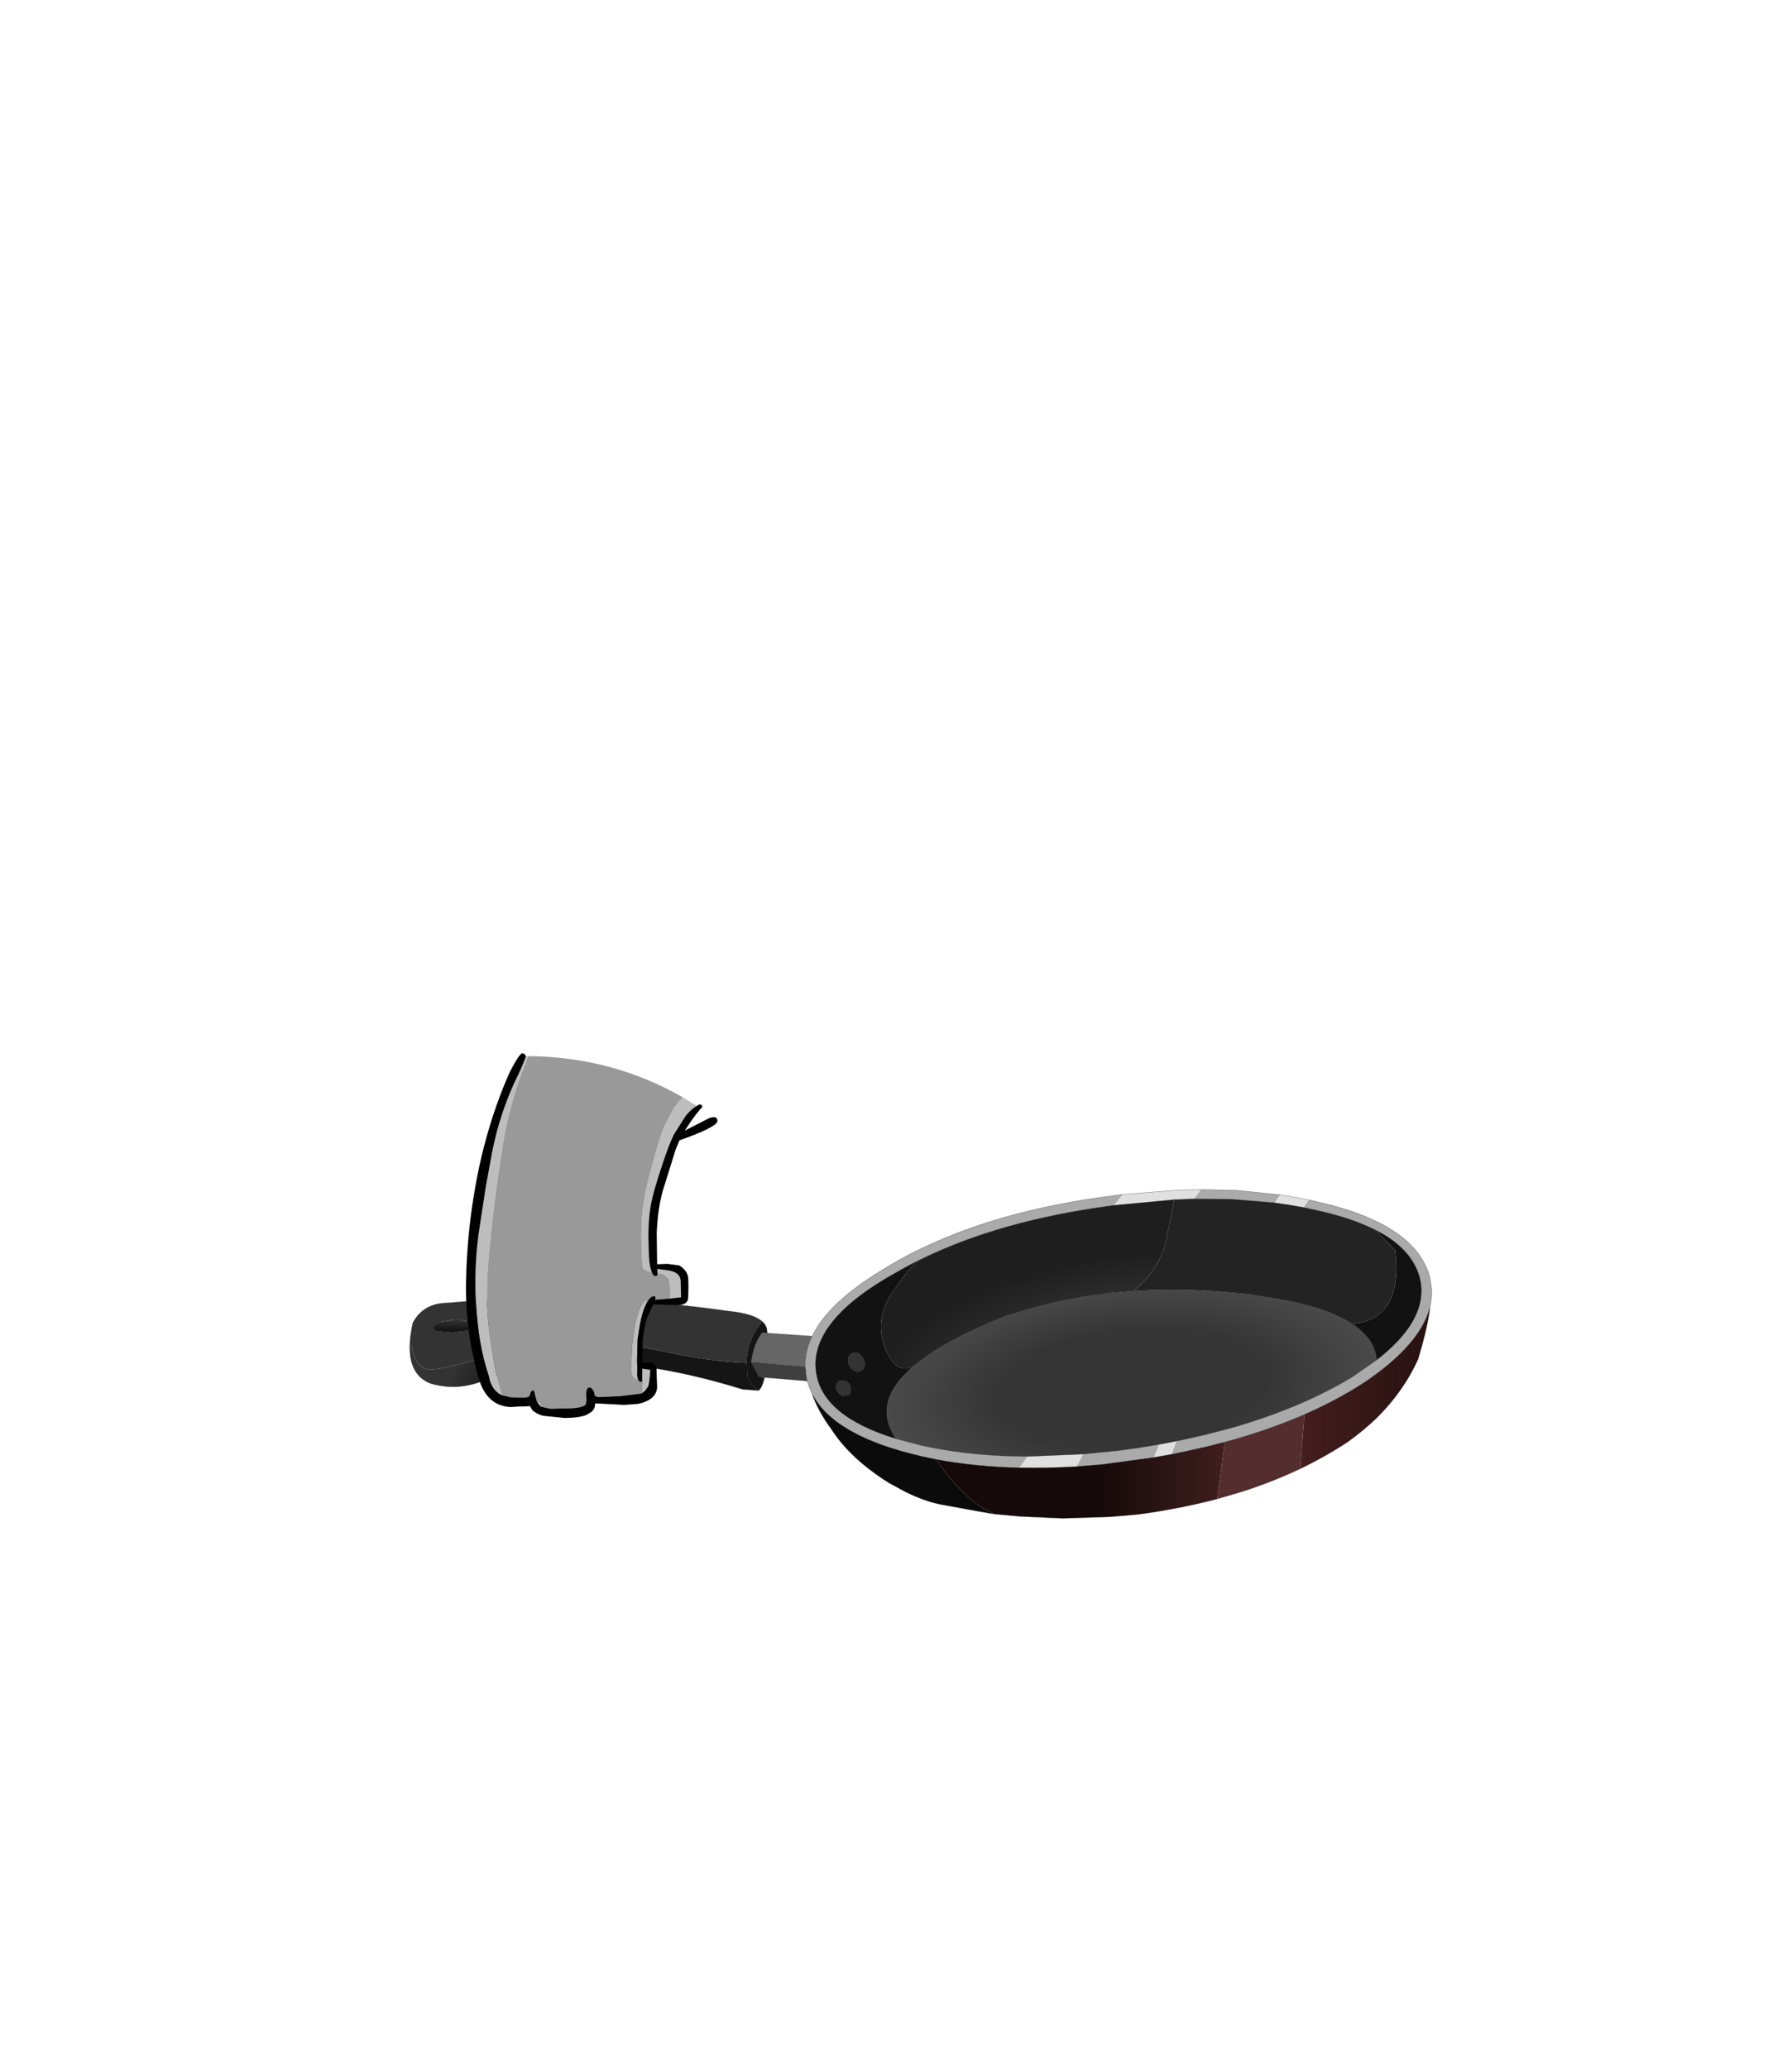 <?xml version="1.0" encoding="UTF-8" standalone="no"?>
<svg xmlns:xlink="http://www.w3.org/1999/xlink" height="531.5px" width="460.6px" xmlns="http://www.w3.org/2000/svg">
  <g transform="matrix(1.0, 0.0, 0.0, 1.0, 193.65, 334.05)">
    <use height="119.65" transform="matrix(1.0, 0.0, 0.0, 1.0, -88.35, -63.35)" width="262.75" xlink:href="#shape0"/>
  </g>
  <defs>
    <g id="shape0" transform="matrix(1.0, 0.0, 0.0, 1.0, 88.35, 63.35)">
      <path d="M2.3 5.65 Q3.2 6.45 3.45 7.5 L3.55 8.6 2.25 8.5 Q0.05 11.3 -0.55 16.05 L-0.3 16.55 1.45 19.85 2.85 20.0 Q2.3 22.5 1.35 23.35 -0.7 22.15 -1.55 19.7 L-1.75 16.25 Q-1.6 10.15 2.3 5.65" fill="#151515" fill-rule="evenodd" stroke="none"/>
      <path d="M15.1 9.4 Q13.2 13.35 13.35 17.3 L-0.55 16.05 Q0.05 11.3 2.25 8.5 L3.55 8.6 15.1 9.4" fill="#666666" fill-rule="evenodd" stroke="none"/>
      <path d="M13.35 17.3 L13.65 20.0 13.85 20.9 2.85 20.0 1.45 19.85 -0.3 16.55 -0.55 16.05 13.35 17.3" fill="#3f3f3f" fill-rule="evenodd" stroke="none"/>
      <path d="M92.7 -24.25 L90.85 -24.0 Q63.35 -20.2 43.65 -10.65 L42.6 -10.15 Q39.65 -8.7 36.9 -7.1 14.35 5.35 16.1 18.55 17.6 29.9 36.65 35.75 L43.1 37.45 44.95 37.85 Q56.75 40.25 70.45 40.3 L68.4 43.2 Q57.05 42.95 46.9 41.05 L43.4 40.3 Q20.55 35.1 15.05 24.1 14.3 22.55 13.85 20.9 L13.65 20.0 13.35 17.3 Q13.2 13.35 15.1 9.4 19.25 0.7 33.25 -7.7 38.65 -11.1 44.8 -13.9 63.1 -22.45 88.2 -26.15 L94.95 -27.05 92.7 -24.25 M113.2 -25.9 L115.0 -28.3 124.1 -28.1 135.45 -26.95 133.95 -24.9 123.2 -25.8 113.2 -25.9 M159.7 -18.0 Q154.0 -20.85 145.75 -22.75 L141.4 -23.7 142.75 -25.65 145.6 -25.0 Q153.85 -23.1 159.75 -20.3 166.65 -17.05 170.35 -12.55 172.85 -9.45 173.85 -5.8 L174.3 -3.0 Q174.45 -0.8 174.0 1.4 L173.95 1.7 173.9 1.9 173.25 3.95 Q170.0 12.4 157.45 21.0 150.3 25.7 141.65 29.5 132.25 33.6 121.15 36.6 L116.4 37.8 109.9 39.25 107.45 39.75 108.75 36.35 Q115.4 35.0 121.55 33.3 L123.45 32.8 Q133.4 29.9 141.95 26.1 148.25 23.3 153.8 19.95 L160.2 15.5 Q166.5 10.6 169.35 5.75 172.45 0.4 171.45 -4.85 171.05 -6.85 170.1 -8.65 167.3 -14.2 159.7 -18.0 M84.75 39.7 L93.75 38.8 98.9 38.1 101.0 37.75 104.35 37.2 102.95 40.55 89.65 42.35 83.05 42.9 84.75 39.7" fill="#aaaaaa" fill-rule="evenodd" stroke="none"/>
      <path d="M28.5 17.35 Q28.15 18.2 27.35 18.4 26.45 18.65 25.6 18.1 24.85 17.55 24.5 16.6 24.15 15.6 24.45 14.7 24.75 13.9 25.55 13.65 26.4 13.4 27.25 13.95 28.0 14.5 28.4 15.5 28.8 16.5 28.5 17.35 M23.4 20.8 Q24.25 21.05 24.75 21.8 25.2 22.55 25.05 23.4 25.0 24.2 24.35 24.6 L22.9 24.75 Q22.15 24.45 21.7 23.7 21.2 22.95 21.25 22.15 21.35 21.3 22.0 20.9 L23.4 20.8 M-88.3 11.5 Q-88.2 9.05 -87.55 6.0 -84.9 0.95 -78.75 0.85 -43.15 -2.3 -6.35 2.95 0.05 3.6 2.3 5.65 -1.6 10.15 -1.75 16.25 -10.7 15.95 -22.75 13.4 -36.8 10.35 -48.75 11.45 -60.75 12.55 -68.5 14.7 -76.25 16.8 -80.5 17.7 -84.8 18.55 -86.1 16.45 -87.45 14.3 -87.6 13.05 -87.8 11.75 -88.3 11.5 M-80.3 5.7 Q-81.85 6.1 -82.15 6.85 -82.45 7.55 -81.35 8.1 L-77.65 8.45 -73.65 7.95 Q-72.35 7.6 -71.95 6.75 -71.55 5.9 -72.45 5.5 -73.45 5.1 -74.2 5.5 -75.15 4.95 -76.95 5.15 L-80.3 5.7" fill="#333333" fill-rule="evenodd" stroke="none"/>
      <path d="M36.65 35.75 Q17.6 29.9 16.1 18.55 14.35 5.35 36.9 -7.1 39.65 -8.7 42.6 -10.15 40.1 -8.5 35.55 -1.55 31.0 5.35 33.9 12.55 36.8 19.7 41.4 16.9 30.15 26.25 36.65 35.75 M153.9 6.25 Q167.05 5.05 164.95 -12.75 L159.7 -18.0 Q167.3 -14.2 170.1 -8.65 171.05 -6.85 171.45 -4.85 172.45 0.4 169.35 5.75 166.5 10.6 160.2 15.5 160.0 13.35 159.05 11.5 L158.55 10.7 Q156.95 8.25 153.9 6.25 M23.4 20.8 L22.0 20.9 Q21.35 21.3 21.25 22.15 21.2 22.95 21.7 23.7 22.15 24.45 22.9 24.75 L24.35 24.6 Q25.0 24.2 25.05 23.4 25.2 22.55 24.75 21.8 24.25 21.05 23.4 20.8 M28.5 17.35 Q28.8 16.5 28.4 15.5 28.0 14.5 27.25 13.95 26.4 13.4 25.55 13.65 24.75 13.9 24.45 14.7 24.15 15.6 24.5 16.6 24.85 17.55 25.6 18.1 26.45 18.65 27.35 18.4 28.15 18.2 28.5 17.35" fill="#121212" fill-rule="evenodd" stroke="none"/>
      <path d="M15.05 24.1 Q20.55 35.1 43.4 40.3 L46.9 41.05 Q50.4 46.1 53.8 49.4 56.7 52.3 59.55 53.85 L61.9 55.1 57.55 54.35 48.0 52.6 Q44.0 51.8 39.1 49.4 L34.85 47.1 Q24.9 40.85 20.05 33.3 16.6 28.65 15.05 24.1" fill="#0b0b0b" fill-rule="evenodd" stroke="none"/>
      <path d="M92.7 -24.25 L94.95 -27.05 108.85 -28.15 115.0 -28.3 113.2 -25.9 108.15 -25.7 92.7 -24.25 M68.4 43.2 L70.45 40.3 84.75 39.7 83.05 42.9 Q75.5 43.35 68.4 43.2 M133.95 -24.9 L135.45 -26.95 138.5 -26.45 142.75 -25.65 141.4 -23.7 138.0 -24.3 133.95 -24.9 M108.75 36.35 L107.45 39.75 103.8 40.4 102.95 40.55 104.35 37.2 108.75 36.35" fill="#e0e0e0" fill-rule="evenodd" stroke="none"/>
      <path d="M97.7 -2.25 Q104.65 -7.95 106.15 -15.55 L108.15 -25.7 113.2 -25.9 123.2 -25.8 133.95 -24.9 138.0 -24.3 141.4 -23.7 145.75 -22.75 Q154.0 -20.85 159.7 -18.0 L164.95 -12.75 Q167.05 5.05 153.9 6.25 150.05 3.7 143.9 1.85 L138.15 0.4 127.5 -1.4 125.9 -1.55 118.25 -2.25 117.15 -2.3 Q107.15 -2.9 97.7 -2.25" fill="#232323" fill-rule="evenodd" stroke="none"/>
      <path d="M121.15 36.6 Q132.25 33.6 141.65 29.5 L140.55 43.45 Q133.4 46.85 125.4 49.4 L119.25 51.2 121.15 36.6" fill="#542e2e" fill-rule="evenodd" stroke="none"/>
      <path d="M42.6 -10.15 L43.65 -10.65 Q63.35 -20.2 90.85 -24.0 L92.7 -24.25 108.15 -25.7 106.15 -15.55 Q104.65 -7.95 97.7 -2.25 L95.3 -2.05 Q83.35 -1.05 72.2 2.0 L64.65 4.25 Q48.95 10.55 41.4 16.9 36.8 19.7 33.9 12.55 31.0 5.35 35.55 -1.55 40.1 -8.5 42.6 -10.15" fill="url(#gradient0)" fill-rule="evenodd" stroke="none"/>
      <path d="M70.45 40.3 Q56.75 40.25 44.95 37.85 L43.1 37.45 36.65 35.75 Q30.15 26.25 41.4 16.9 48.95 10.55 64.65 4.25 L72.2 2.0 Q83.35 -1.05 95.3 -2.05 L97.7 -2.25 Q107.15 -2.9 117.15 -2.3 L118.25 -2.25 125.9 -1.55 127.5 -1.4 138.15 0.4 143.9 1.85 Q150.05 3.7 153.9 6.25 156.95 8.25 158.55 10.7 L159.05 11.5 Q160.0 13.35 160.2 15.5 L153.8 19.95 Q148.25 23.3 141.95 26.1 133.4 29.9 123.45 32.8 L121.55 33.3 Q115.4 35.0 108.75 36.35 L104.35 37.2 101.0 37.75 98.9 38.1 93.75 38.8 84.75 39.7 70.45 40.3" fill="url(#gradient1)" fill-rule="evenodd" stroke="none"/>
      <path d="M141.65 29.5 Q150.3 25.7 157.45 21.0 170.0 12.4 173.25 3.95 L173.9 1.9 173.65 3.75 Q172.95 8.3 170.85 15.25 167.1 23.6 160.1 30.5 156.7 33.75 152.55 36.7 146.9 40.4 140.55 43.45 L141.65 29.5" fill="url(#gradient2)" fill-rule="evenodd" stroke="none"/>
      <path d="M46.9 41.05 Q57.05 42.95 68.4 43.2 75.5 43.35 83.05 42.9 L89.65 42.35 102.95 40.55 103.8 40.4 107.45 39.75 109.9 39.25 116.4 37.8 121.15 36.6 119.25 51.2 Q110.9 53.4 101.65 54.8 L98.75 55.2 91.75 55.8 79.5 56.2 68.45 55.7 61.9 55.1 59.55 53.85 Q56.7 52.3 53.8 49.4 50.4 46.1 46.9 41.05" fill="url(#gradient3)" fill-rule="evenodd" stroke="none"/>
      <path d="M1.35 23.35 L-2.75 23.05 Q-41.85 10.95 -67.6 20.0 -75.2 23.8 -82.95 21.55 -88.6 19.4 -88.3 11.5 -87.8 11.75 -87.6 13.05 -87.45 14.3 -86.1 16.45 -84.8 18.55 -80.5 17.7 -76.25 16.8 -68.5 14.7 -60.75 12.55 -48.75 11.45 -36.8 10.35 -22.75 13.4 -10.7 15.95 -1.75 16.25 L-1.55 19.7 Q-0.7 22.15 1.35 23.35" fill="url(#gradient4)" fill-rule="evenodd" stroke="none"/>
      <path d="M-72.45 5.5 Q-71.55 5.9 -71.95 6.75 -72.35 7.6 -73.65 7.95 L-77.65 8.45 -81.35 8.1 Q-82.45 7.55 -82.15 6.85 -81.85 6.1 -80.3 5.7 L-76.95 5.15 Q-75.15 4.95 -74.2 5.5 -73.45 5.1 -72.45 5.5" fill="url(#gradient5)" fill-rule="evenodd" stroke="none"/>
      <path d="M42.6 -10.15 L43.65 -10.65 Q63.35 -20.2 90.85 -24.0 L92.7 -24.25 108.15 -25.7 113.2 -25.9 123.2 -25.8 133.95 -24.9 138.0 -24.3 141.4 -23.7 145.75 -22.75 Q154.0 -20.85 159.7 -18.0 167.3 -14.2 170.1 -8.65 171.05 -6.85 171.45 -4.85 172.45 0.4 169.35 5.75 166.5 10.6 160.2 15.5 L153.8 19.95 Q148.25 23.3 141.95 26.1 133.4 29.9 123.45 32.8 L121.55 33.3 Q115.4 35.0 108.75 36.35 L104.35 37.2 101.0 37.75 98.9 38.1 93.75 38.8 84.75 39.7 70.45 40.3 Q56.75 40.25 44.95 37.85 L43.1 37.45 36.65 35.75 Q17.6 29.9 16.1 18.55 14.35 5.35 36.9 -7.1 39.65 -8.7 42.6 -10.15 M94.95 -27.05 L88.2 -26.15 Q63.1 -22.45 44.8 -13.9 38.65 -11.1 33.25 -7.7 19.25 0.7 15.1 9.4 13.2 13.35 13.35 17.3 L13.65 20.0 13.85 20.9 Q14.3 22.55 15.05 24.1 20.55 35.1 43.4 40.3 L46.9 41.05 Q57.05 42.95 68.4 43.2 75.5 43.35 83.05 42.9 L89.65 42.35 102.95 40.55 103.8 40.4 107.45 39.75 109.9 39.25 116.4 37.8 121.15 36.6 Q132.25 33.6 141.65 29.5 150.3 25.7 157.45 21.0 170.0 12.4 173.25 3.95 L173.9 1.9 173.65 3.75 Q172.95 8.3 170.85 15.25 167.1 23.6 160.1 30.5 156.7 33.75 152.55 36.7 146.9 40.4 140.55 43.45 133.4 46.85 125.4 49.4 L119.25 51.2 Q110.9 53.4 101.65 54.8 L98.75 55.2 91.75 55.8 79.5 56.2 68.45 55.7 61.9 55.1 57.55 54.35 48.0 52.6 Q44.0 51.8 39.1 49.4 L34.85 47.1 Q24.9 40.85 20.05 33.3 16.6 28.65 15.05 24.1 M41.4 16.9 Q48.95 10.55 64.65 4.25 L72.2 2.0 Q83.35 -1.05 95.3 -2.05 L97.7 -2.25 Q107.15 -2.9 117.15 -2.3 L118.25 -2.25 125.9 -1.55 127.5 -1.4 138.15 0.4 143.9 1.85 Q150.05 3.7 153.9 6.25 156.95 8.25 158.55 10.7 L159.05 11.5 Q160.0 13.35 160.2 15.5 M135.45 -26.95 L124.1 -28.1 115.0 -28.3 108.85 -28.15 94.95 -27.05 M173.9 1.9 L173.95 1.7 174.0 1.4 Q174.45 -0.8 174.3 -3.0 L173.85 -5.8 Q172.85 -9.45 170.35 -12.55 166.65 -17.05 159.75 -20.3 153.85 -23.1 145.6 -25.0 L142.75 -25.65 138.5 -26.45 135.45 -26.95 M28.5 17.35 Q28.15 18.2 27.35 18.4 26.45 18.65 25.6 18.1 24.85 17.55 24.5 16.6 24.15 15.6 24.45 14.7 24.75 13.9 25.55 13.65 26.4 13.4 27.25 13.95 28.0 14.5 28.4 15.5 28.8 16.5 28.5 17.35 M23.4 20.8 Q24.25 21.05 24.75 21.8 25.2 22.55 25.05 23.4 25.0 24.2 24.35 24.6 L22.9 24.75 Q22.15 24.45 21.7 23.7 21.2 22.95 21.25 22.15 21.35 21.3 22.0 20.9 L23.4 20.8 M2.3 5.65 Q3.2 6.45 3.45 7.5 L3.55 8.6 15.1 9.4 M3.55 8.6 L2.25 8.5 Q0.05 11.3 -0.55 16.05 L13.35 17.3 M-0.55 16.05 L-0.3 16.55 1.45 19.85 2.85 20.0 13.85 20.9 M2.85 20.0 Q2.3 22.5 1.35 23.35 L-2.75 23.05 Q-41.85 10.95 -67.6 20.0 -75.2 23.8 -82.95 21.55 -88.6 19.4 -88.3 11.5 -88.2 9.05 -87.55 6.0 -84.9 0.95 -78.75 0.85 -43.15 -2.3 -6.35 2.95 0.05 3.6 2.3 5.65 -1.6 10.15 -1.75 16.25 L-1.55 19.7 Q-0.7 22.15 1.35 23.35 M41.4 16.9 Q30.15 26.25 36.65 35.75 M-72.45 5.5 Q-71.55 5.9 -71.95 6.75 -72.35 7.6 -73.65 7.95 L-77.65 8.45 -81.35 8.1 Q-82.45 7.55 -82.15 6.85 -81.85 6.1 -80.3 5.7" fill="none" stroke="#000000" stroke-linecap="round" stroke-linejoin="round" stroke-opacity="0.502" stroke-width="0.1"/>
      <path d="M-26.15 -7.1 L-26.75 -7.2 -28.0 -7.75 Q-28.2 -7.85 -28.4 -8.1 L-28.65 -10.55 -28.8 -15.8 Q-28.8 -21.3 -28.2 -25.0 -27.75 -28.25 -25.9 -34.95 -24.1 -41.8 -22.9 -44.55 L-20.35 -49.4 -18.25 -51.95 -18.15 -52.0 -14.55 -49.8 -15.1 -49.45 Q-16.6 -48.35 -17.5 -47.1 L-20.35 -42.6 Q-21.7 -40.05 -23.75 -33.7 -25.8 -27.45 -26.35 -24.45 -27.0 -21.0 -27.0 -15.9 L-26.85 -11.0 Q-26.65 -8.3 -26.15 -7.1 M-57.85 -62.6 L-58.1 -61.95 Q-62.65 -51.0 -64.55 -38.95 L-65.85 -30.15 Q-66.85 -23.45 -67.95 -11.9 -69.1 -0.35 -67.8 8.7 -66.55 17.7 -65.75 20.7 L-64.7 24.55 Q-67.3 23.3 -68.0 19.7 -69.55 15.1 -70.35 10.1 -72.4 -3.25 -70.65 -16.8 L-68.75 -29.2 -67.25 -37.4 Q-65.15 -48.6 -60.0 -58.75 -58.5 -62.2 -58.5 -62.55 L-58.5 -62.6 -57.85 -62.6 M-55.4 26.6 L-55.0 26.4 Q-54.75 26.75 -54.65 27.5 L-54.75 27.4 -55.4 26.6 M-28.6 24.0 L-28.35 20.75 -28.6 20.7 -28.55 17.75 -26.5 18.05 Q-26.7 20.95 -27.0 22.2 L-27.8 23.35 -28.6 24.0 M-29.7 20.5 L-30.05 20.4 -30.5 20.15 -30.9 19.7 -31.15 19.2 -31.35 18.05 -31.35 17.9 -31.35 16.15 -31.25 12.25 -30.65 7.8 Q-30.15 4.85 -29.45 2.9 -28.4 0.0 -27.25 0.4 L-27.25 0.5 -27.75 1.5 Q-28.55 3.3 -29.1 6.05 L-29.75 10.15 -29.85 13.8 -29.9 15.4 -29.85 17.55 -29.9 19.45 -29.7 20.5 M-21.35 -0.3 L-21.45 -3.9 Q-21.55 -6.4 -24.45 -6.85 L-24.65 -6.85 -24.7 -7.9 -22.1 -7.55 Q-18.85 -7.15 -18.7 -4.85 L-18.6 -0.6 -21.35 -0.3" fill="#bdbdbd" fill-rule="evenodd" stroke="none"/>
      <path d="M-18.15 -52.0 L-18.25 -51.95 -20.35 -49.4 -22.9 -44.55 Q-24.1 -41.8 -25.9 -34.95 -27.75 -28.25 -28.2 -25.0 -28.8 -21.3 -28.8 -15.8 L-28.65 -10.55 -28.4 -8.1 Q-28.2 -7.85 -28.0 -7.75 L-26.75 -7.2 -26.15 -7.1 Q-25.8 -6.1 -25.25 -6.1 -24.6 -6.1 -24.65 -6.35 L-24.65 -6.85 -24.45 -6.85 Q-21.55 -6.4 -21.45 -3.9 L-21.35 -0.3 -24.9 0.0 -25.25 0.05 -25.15 -0.4 -25.25 -0.85 Q-26.3 -1.15 -27.25 0.5 L-27.25 0.4 Q-28.4 0.0 -29.45 2.9 -30.15 4.85 -30.65 7.8 L-31.25 12.25 -31.35 16.15 -31.35 17.9 -31.35 18.05 -31.15 19.2 -30.9 19.7 -30.5 20.15 -30.05 20.4 -29.7 20.5 -29.15 21.2 -28.6 21.0 -28.6 20.7 -28.35 20.75 -28.6 24.0 -28.95 24.15 -34.25 24.8 -39.9 25.05 -40.7 24.75 -40.75 24.75 -40.9 23.9 Q-41.25 22.9 -41.9 22.6 -42.6 22.3 -42.9 23.4 -43.1 24.1 -42.9 25.7 -43.0 26.85 -43.2 27.05 -44.2 27.95 -48.5 27.95 L-52.1 28.05 -54.65 27.5 Q-54.75 26.75 -55.0 26.4 L-55.4 26.6 -55.5 26.45 -55.75 25.95 -55.75 25.8 -56.05 24.65 -56.1 24.65 -56.1 24.6 Q-56.2 23.7 -56.5 23.3 -57.3 23.3 -57.55 24.8 -58.0 25.15 -58.95 25.15 L-60.05 25.15 -62.35 25.1 -64.7 24.55 -65.75 20.7 Q-66.55 17.7 -67.8 8.7 -69.1 -0.35 -67.95 -11.9 -66.85 -23.45 -65.85 -30.15 L-64.55 -38.95 Q-62.65 -51.0 -58.1 -61.95 L-57.85 -62.6 Q-36.25 -62.4 -18.15 -52.0" fill="#999999" fill-rule="evenodd" stroke="none"/>
      <path d="M-26.15 -7.1 Q-26.65 -8.3 -26.85 -11.0 L-27.0 -15.9 Q-27.0 -21.0 -26.35 -24.45 -25.8 -27.45 -23.75 -33.7 -21.7 -40.05 -20.35 -42.6 L-17.5 -47.1 Q-16.6 -48.35 -15.1 -49.45 L-14.55 -49.8 Q-13.15 -50.75 -13.15 -49.3 -13.15 -49.8 -15.7 -46.35 L-17.65 -43.45 -14.6 -45.0 -11.4 -46.65 Q-9.25 -47.4 -9.25 -45.95 -9.25 -44.4 -19.0 -40.95 L-20.0 -38.55 -23.35 -27.8 Q-24.65 -22.95 -24.85 -17.05 L-24.75 -9.1 -22.15 -9.2 -19.1 -8.8 Q-18.55 -8.55 -17.75 -7.75 -16.95 -6.9 -16.75 -5.6 L-16.7 -3.55 Q-16.7 -0.5 -16.85 0.0 -17.3 1.4 -19.4 1.4 L-25.75 1.2 -26.2 2.1 -27.5 5.05 -28.05 7.5 -28.45 10.25 -28.55 15.5 -28.55 16.3 -27.0 16.15 Q-24.75 16.25 -24.9 18.4 L-24.75 22.3 Q-24.75 23.9 -25.85 25.0 -27.15 26.3 -29.8 26.8 L-33.25 27.05 -40.65 26.65 Q-40.7 27.4 -40.9 27.95 L-41.5 28.75 -42.95 29.65 Q-44.95 30.4 -48.55 30.4 L-54.05 29.85 Q-55.95 29.3 -56.85 28.35 L-57.45 27.35 -58.8 27.45 -60.05 27.45 -62.45 27.6 Q-67.95 27.3 -70.15 21.55 L-70.75 19.7 Q-74.15 7.55 -73.85 -5.1 -73.6 -17.25 -71.45 -29.2 -69.6 -39.7 -66.1 -49.75 -64.5 -54.35 -62.5 -58.75 -60.1 -63.35 -59.35 -63.35 L-58.8 -63.1 -58.75 -63.05 -58.5 -62.6 -58.5 -62.55 Q-58.5 -62.2 -60.0 -58.75 -65.15 -48.6 -67.25 -37.4 L-68.75 -29.2 -70.65 -16.8 Q-72.4 -3.25 -70.35 10.1 -69.55 15.1 -68.0 19.7 -67.3 23.3 -64.7 24.55 L-62.35 25.1 -60.05 25.15 -58.95 25.15 Q-58.0 25.15 -57.55 24.8 -57.3 23.3 -56.5 23.3 -56.2 23.7 -56.1 24.6 L-56.1 24.65 -56.05 24.65 -55.75 25.8 -55.75 25.95 -55.5 26.45 -55.4 26.6 -54.75 27.4 -54.65 27.5 -52.1 28.05 -48.5 27.95 Q-44.2 27.95 -43.2 27.05 -43.0 26.85 -42.9 25.7 -43.1 24.1 -42.9 23.4 -42.6 22.3 -41.9 22.6 -41.25 22.9 -40.9 23.9 L-40.75 24.75 -40.7 24.75 -39.9 25.05 -34.25 24.8 -28.95 24.15 -28.6 24.0 -27.8 23.35 -27.0 22.2 Q-26.7 20.95 -26.5 18.05 L-28.55 17.75 -28.6 20.7 -28.6 21.0 -29.15 21.2 -29.7 20.5 -29.9 19.45 -29.85 17.55 -29.9 15.4 -29.85 13.8 -29.75 10.15 -29.1 6.05 Q-28.55 3.3 -27.75 1.5 L-27.25 0.5 Q-26.3 -1.15 -25.25 -0.85 L-25.15 -0.4 -25.25 0.05 -24.9 0.0 -21.35 -0.3 -18.6 -0.6 -18.7 -4.85 Q-18.85 -7.15 -22.1 -7.55 L-24.7 -7.9 -24.65 -6.85 -24.65 -6.35 Q-24.6 -6.1 -25.25 -6.1 -25.8 -6.1 -26.15 -7.1" fill="#000000" fill-rule="evenodd" stroke="none"/>
    </g>
    <radialGradient cx="0" cy="0" gradientTransform="matrix(-0.004, -0.037, 0.084, -0.01, 98.95, 18.45)" gradientUnits="userSpaceOnUse" id="gradient0" r="819.2" spreadMethod="pad">
      <stop offset="0.0" stop-color="#484848"/>
      <stop offset="1.0" stop-color="#1e1e1e"/>
    </radialGradient>
    <radialGradient cx="0" cy="0" gradientTransform="matrix(-0.004, -0.036, 0.085, -0.008, 97.35, 22.85)" gradientUnits="userSpaceOnUse" id="gradient1" r="819.2" spreadMethod="pad">
      <stop offset="0.506" stop-color="#353535"/>
      <stop offset="1.0" stop-color="#4f4f4f"/>
    </radialGradient>
    <linearGradient gradientTransform="matrix(0.097, 0.0, 0.0, 0.033, 94.45, 29.15)" gradientUnits="userSpaceOnUse" id="gradient2" spreadMethod="pad" x1="-819.2" x2="819.2">
      <stop offset="0.459" stop-color="#150a0a"/>
      <stop offset="0.733" stop-color="#4d2121"/>
      <stop offset="1.0" stop-color="#271111"/>
    </linearGradient>
    <linearGradient gradientTransform="matrix(0.097, 0.0, 0.0, 0.033, 94.45, 29.15)" gradientUnits="userSpaceOnUse" id="gradient3" spreadMethod="pad" x1="-819.2" x2="819.2">
      <stop offset="0.459" stop-color="#150909"/>
      <stop offset="0.733" stop-color="#4d2525"/>
      <stop offset="1.0" stop-color="#271717"/>
    </linearGradient>
    <linearGradient gradientTransform="matrix(0.015, 0.007, -0.004, 0.008, -78.95, 21.0)" gradientUnits="userSpaceOnUse" id="gradient4" spreadMethod="pad" x1="-819.2" x2="819.2">
      <stop offset="0.506" stop-color="#333333"/>
      <stop offset="1.0" stop-color="#151515"/>
    </linearGradient>
    <linearGradient gradientTransform="matrix(0.0, 0.003, -0.002, 0.0, -76.95, 5.25)" gradientUnits="userSpaceOnUse" id="gradient5" spreadMethod="pad" x1="-819.2" x2="819.2">
      <stop offset="0.506" stop-color="#333333"/>
      <stop offset="1.0" stop-color="#151515"/>
    </linearGradient>
  </defs>
</svg>
